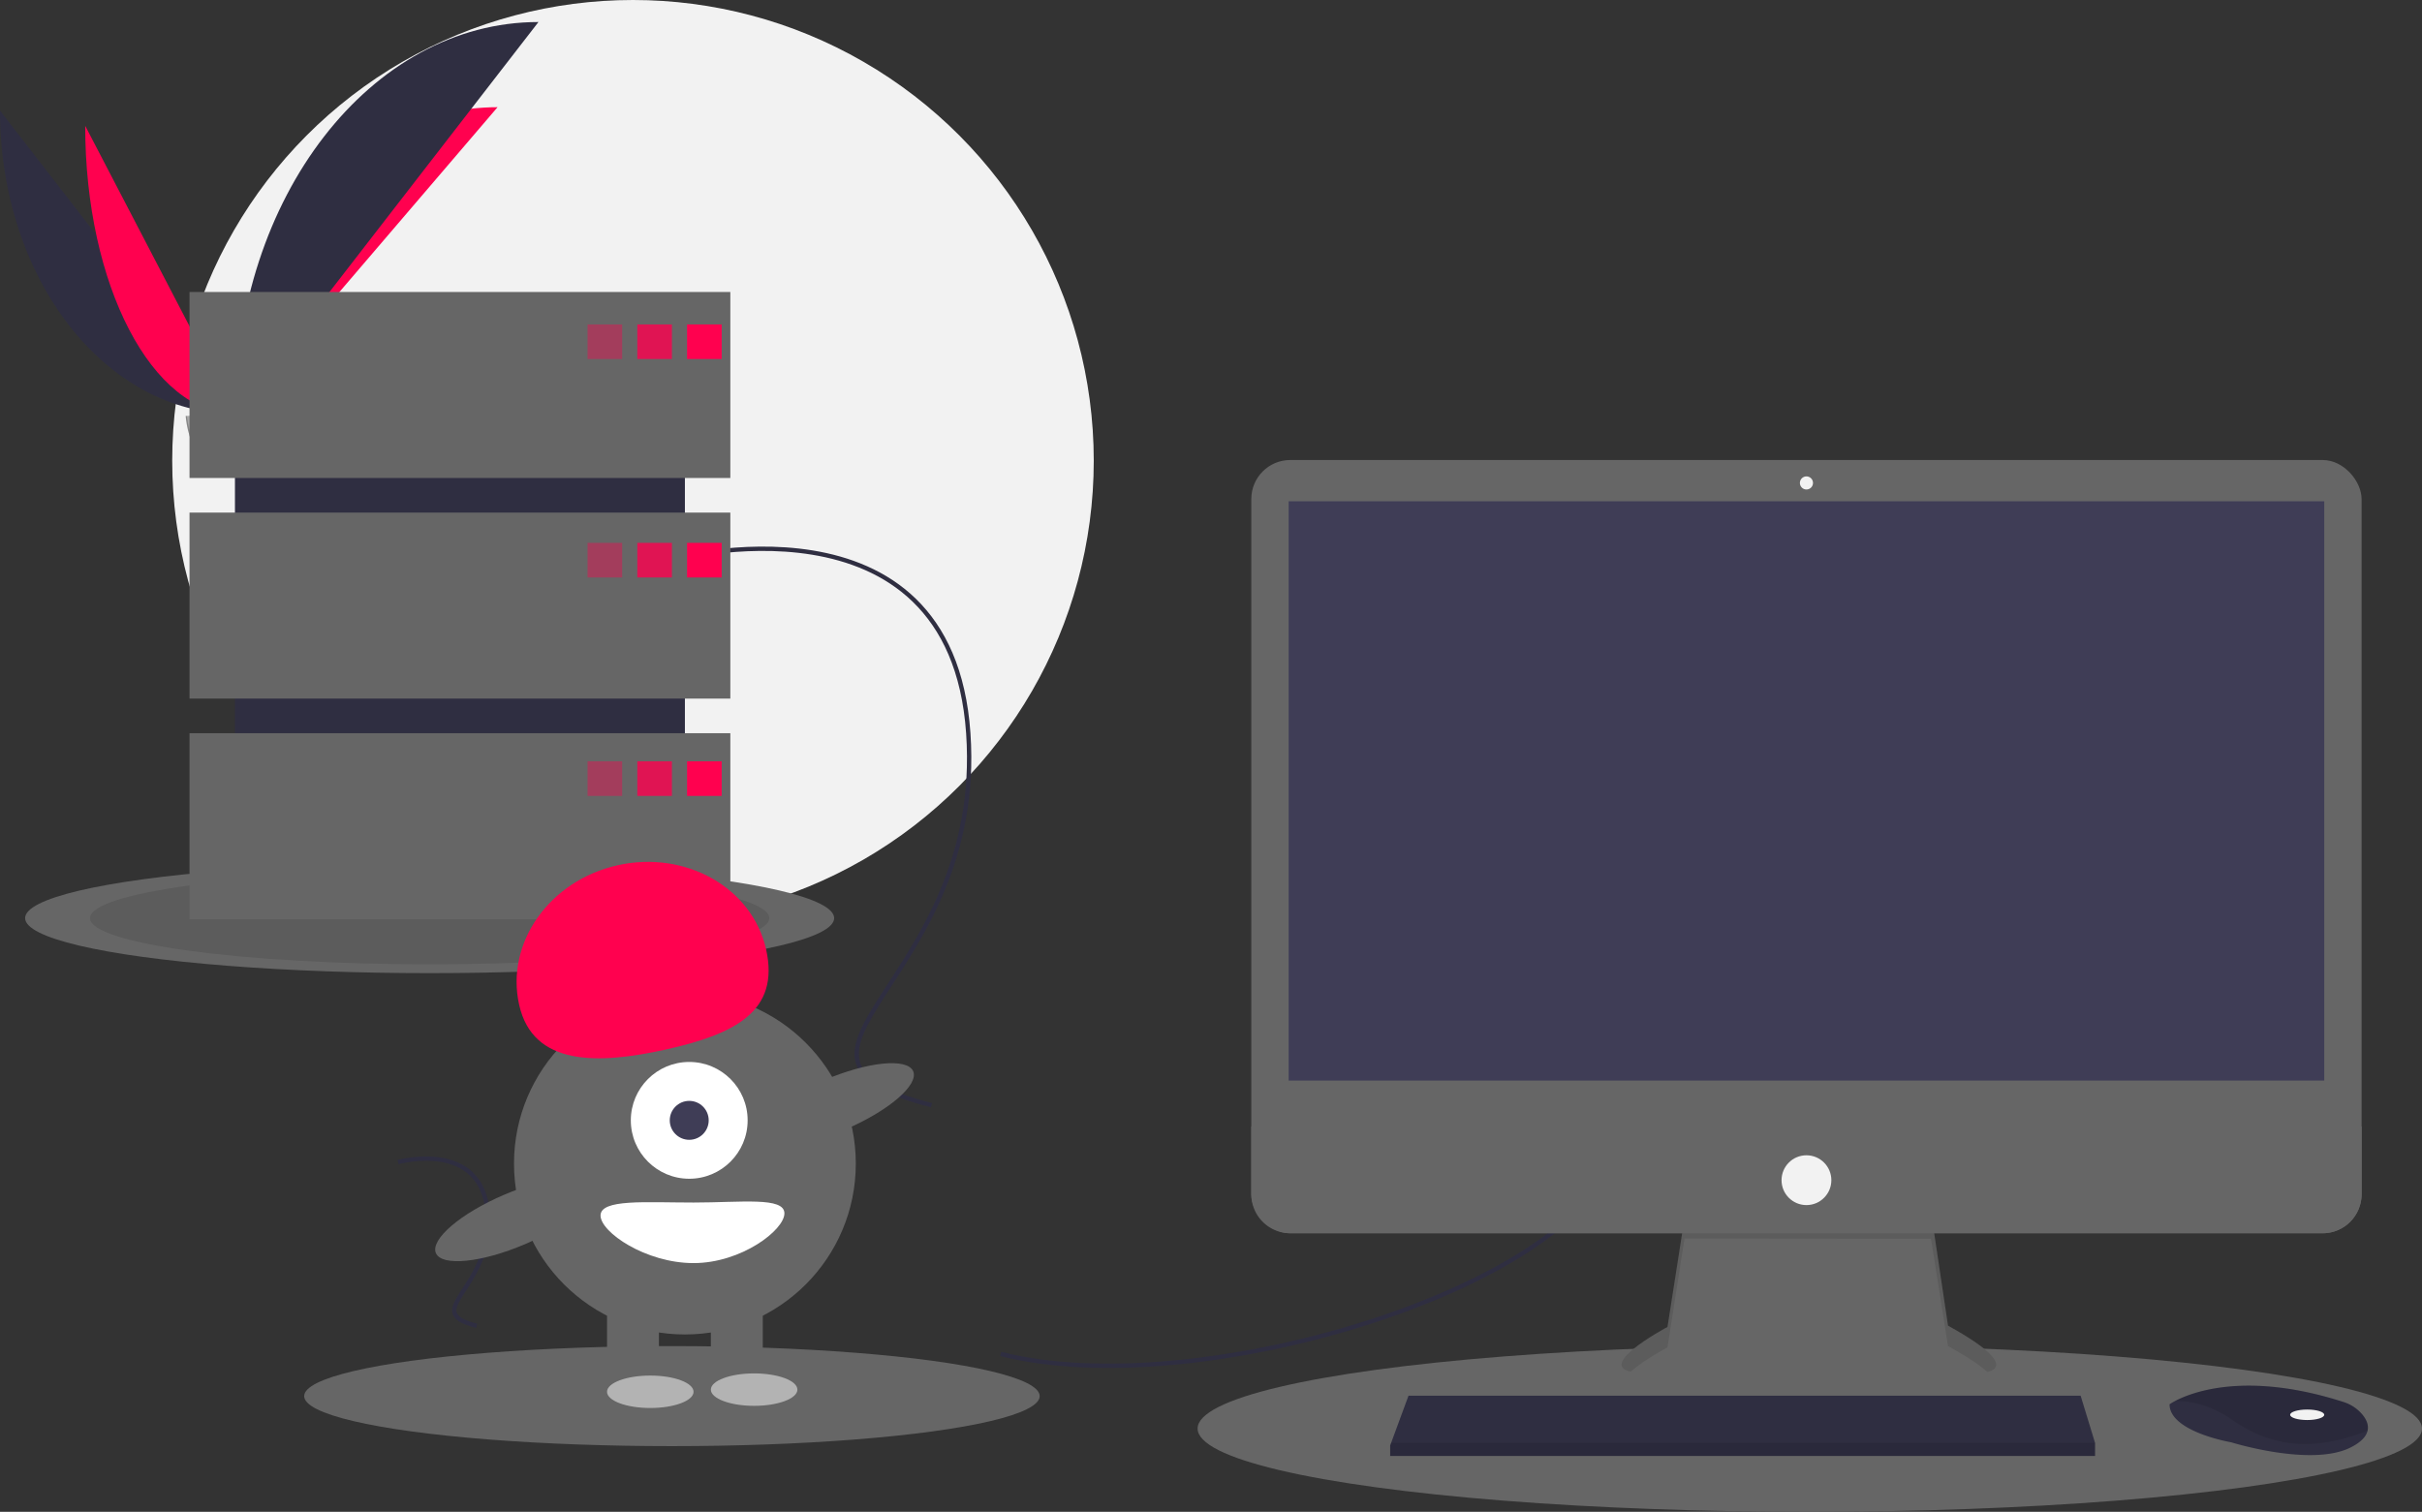 <?xml version="1.0" encoding="UTF-8" standalone="no"?>
<!-- Created with Inkscape (http://www.inkscape.org/) -->

<svg
   width="818.867mm"
   height="511.239mm"
   viewBox="0 0 818.867 511.239"
   version="1.1"
   id="svg5"
   xml:space="preserve"
   xmlns:inkscape="http://www.inkscape.org/namespaces/inkscape"
   xmlns:sodipodi="http://sodipodi.sourceforge.net/DTD/sodipodi-0.dtd"
   xmlns="http://www.w3.org/2000/svg"
   xmlns:svg="http://www.w3.org/2000/svg"><sodipodi:namedview
     id="namedview7"
     pagecolor="#ffffff"
     bordercolor="#000000"
     borderopacity="0.25"
     inkscape:showpageshadow="2"
     inkscape:pageopacity="0.0"
     inkscape:pagecheckerboard="0"
     inkscape:deskcolor="#d1d1d1"
     inkscape:document-units="mm"
     showgrid="false" /><defs
     id="defs2" /><rect
     style="fill:#333333;fill-opacity:1;stroke-width:1.063"
     id="rect8442"
     width="3852.554"
     height="2700.655"
     x="-2456.287"
     y="-1556.024"
     sodipodi:insensitive="true" /><ellipse
     cx="214.01"
     cy="155.785"
     fill="#f2f2f2"
     id="circle1737"
     rx="155.785"
     ry="155.785"
     style="stroke-width:0.731" /><path
     d="M 8.3168981e-6,37.405 C 8.3168981e-6,94.086 35.559,139.951 79.502,139.951"
     fill="#2f2e41"
     id="path1739"
     style="stroke-width:0.731" /><path
     d="m 79.502,139.951 c 0,-57.318 39.681,-103.699 88.72,-103.699"
     fill="#ff014f"
     id="path1741"
     style="stroke-width:0.731" /><path
     d="m 28.805,42.543 c 0,53.841 22.675,97.408 50.697,97.408"
     fill="#ff014f"
     id="path1743"
     style="stroke-width:0.731" /><path
     d="M 79.502,139.951 C 79.502,66.712 125.368,7.448 182.049,7.448"
     fill="#2f2e41"
     id="path1745"
     style="stroke-width:0.731" /><path
     d="m 62.777,140.674 c 0,0 11.275,-0.347 14.673,-2.767 3.398,-2.42 17.343,-5.309 18.186,-1.428 0.843,3.881 16.944,19.3 4.215,19.403 -12.729,0.103 -29.577,-1.983 -32.968,-4.049 -3.391,-2.066 -4.105,-11.159 -4.105,-11.159 z"
     fill="#a8a8a8"
     id="path1747"
     style="stroke-width:0.731" /><path
     d="m 100.078,154.531 c -12.729,0.103 -29.577,-1.983 -32.968,-4.049 -2.583,-1.573 -3.612,-7.218 -3.956,-9.823 -0.239,0.011 -0.376,0.015 -0.376,0.015 0,0 0.714,9.093 4.106,11.159 3.391,2.066 20.239,4.151 32.968,4.049 3.674,-0.03 4.944,-1.337 4.874,-3.273 -0.51,1.17 -1.912,1.9 -4.647,1.922 z"
     opacity="0.2"
     id="path1749"
     style="stroke-width:0.731" /><ellipse
     cx="145.26"
     cy="310.474"
     rx="136.769"
     ry="18.606"
     fill="#3f3d56"
     id="ellipse1751"
     style="fill:#666666;fill-opacity:1;stroke-width:0.731" /><ellipse
     cx="145.26"
     cy="310.474"
     rx="114.828"
     ry="15.621"
     opacity="0.1"
     id="ellipse1753"
     style="stroke-width:0.731" /><ellipse
     cx="611.884"
     cy="483.081"
     rx="206.982"
     ry="28.158"
     fill="#3f3d56"
     id="ellipse1755"
     style="fill:#666666;fill-opacity:1;stroke-width:0.731" /><ellipse
     cx="227.175"
     cy="472.11"
     rx="124.336"
     ry="16.915"
     fill="#3f3d56"
     id="ellipse1757"
     style="fill:#666666;fill-opacity:1;stroke-width:0.731" /><path
     d="m 338.346,457.848 c 65.825,16.822 192.355,-21.942 206.251,-65.825"
     fill="none"
     stroke="#2f2e41"
     stroke-miterlimit="10"
     stroke-width="1.463"
     id="path1759" /><path
     d="m 226.444,189.429 c 0,0 95.08,-26.33 100.931,58.511 5.851,84.841 -78.258,108.977 -12.434,125.798"
     fill="none"
     stroke="#2f2e41"
     stroke-miterlimit="10"
     stroke-width="1.463"
     id="path1761" /><path
     d="m 134.583,392.962 c 0,0 28.577,-7.914 30.336,17.586 1.759,25.499 -23.521,32.754 -3.737,37.809"
     fill="none"
     stroke="#2f2e41"
     stroke-miterlimit="10"
     stroke-width="1.463"
     id="path1763" /><path
     d="m 569.534,411.946 -5.762,36.785 c 0,0 -28.364,15.069 -8.421,15.512 19.944,0.443 113.901,0 113.901,0 0,0 18.171,0 -10.637,-15.955 l -5.762,-38.558 z"
     fill="#2f2e41"
     id="path1765"
     style="fill:#666666;fill-opacity:1;stroke-width:0.731" /><path
     d="m 551.339,463.844 c 4.529,-4.03 12.433,-8.23 12.433,-8.23 l 5.762,-36.785 83.321,0.079 5.762,36.264 c 6.718,3.721 10.879,6.573 13.314,8.761 3.7,-0.844 7.743,-3.981 -13.314,-15.644 l -5.762,-38.558 -83.321,2.216 -5.762,36.785 c 0,0 -23.835,12.664 -12.433,15.113 z"
     opacity="0.1"
     id="path1767"
     style="stroke-width:0.731" /><rect
     x="423.058"
     y="155.557"
     width="375.386"
     height="261.485"
     rx="13.198"
     fill="#2f2e41"
     id="rect1769"
     style="fill:#666666;fill-opacity:1;stroke-width:0.731" /><rect
     x="435.689"
     y="169.518"
     width="350.124"
     height="195.892"
     fill="#3f3d56"
     id="rect1771"
     style="stroke-width:0.731" /><ellipse
     cx="610.751"
     cy="163.313"
     fill="#f2f2f2"
     id="circle1773"
     rx="2.216"
     ry="2.216"
     style="stroke-width:0.731" /><path
     d="m 798.444,380.922 v 22.922 a 13.197,13.197 0 0 1 -13.198,13.198 H 436.256 a 13.197,13.197 0 0 1 -13.198,-13.198 v -22.922 z"
     fill="#2f2e41"
     id="path1775"
     style="fill:#666666;fill-opacity:1;stroke-width:0.731" /><polygon
     points="968.978,673.526 642.968,673.526 642.968,668.678 643.417,667.466 651.452,645.651 962.312,645.651 968.978,667.466 "
     fill="#2f2e41"
     id="polygon1777"
     transform="matrix(0.731,0,0,0.731,8.3168981e-6,1.8332585e-4)" /><path
     d="m 800.456,483.837 c -0.434,1.857 -2.074,3.816 -5.779,5.668 -13.296,6.648 -40.331,-1.773 -40.331,-1.773 0,0 -20.83,-3.546 -20.83,-12.853 a 16.62,16.62 0 0 1 1.826,-1.086 c 5.59,-2.957 24.124,-10.255 56.988,0.309 a 13.706,13.706 0 0 1 6.247,4.094 c 1.332,1.559 2.376,3.536 1.879,5.64 z"
     fill="#2f2e41"
     id="path1779"
     style="stroke-width:0.731" /><path
     d="m 800.456,483.837 c -16.274,6.236 -30.78,6.701 -45.667,-3.639 -7.508,-5.212 -14.329,-6.502 -19.447,-6.404 5.59,-2.957 24.124,-10.255 56.988,0.309 a 13.706,13.706 0 0 1 6.247,4.094 c 1.332,1.559 2.376,3.536 1.879,5.64 z"
     opacity="0.1"
     id="path1781"
     style="stroke-width:0.731" /><ellipse
     cx="780.051"
     cy="478.426"
     rx="5.762"
     ry="1.773"
     fill="#f2f2f2"
     id="ellipse1783"
     style="stroke-width:0.731" /><ellipse
     cx="610.751"
     cy="399.094"
     fill="#f2f2f2"
     id="circle1785"
     rx="8.421"
     ry="8.421"
     style="stroke-width:0.731" /><polygon
     points="643.417,667.466 968.978,667.466 968.978,673.526 642.968,673.526 642.968,668.678 "
     opacity="0.1"
     id="polygon1787"
     transform="matrix(0.731,0,0,0.731,8.3168981e-6,1.8332585e-4)" /><rect
     x="79.435"
     y="116.29"
     width="152.128"
     height="176.995"
     fill="#2f2e41"
     id="rect1789"
     style="stroke-width:0.731" /><rect
     x="64.076"
     y="98.737"
     width="182.847"
     height="62.899"
     fill="#3f3d56"
     id="rect1791"
     style="fill:#666666;fill-opacity:1;stroke-width:0.731" /><rect
     x="64.076"
     y="173.339"
     width="182.847"
     height="62.899"
     fill="#3f3d56"
     id="rect1793"
     style="fill:#666666;fill-opacity:1;stroke-width:0.731" /><rect
     x="64.076"
     y="247.94"
     width="182.847"
     height="62.899"
     fill="#3f3d56"
     id="rect1795"
     style="fill:#666666;fill-opacity:1;stroke-width:0.731" /><rect
     x="198.651"
     y="109.708"
     width="11.702"
     height="11.702"
     fill="#ff014f"
     opacity="0.4"
     id="rect1797"
     style="stroke-width:0.731" /><rect
     x="215.473"
     y="109.708"
     width="11.702"
     height="11.702"
     fill="#ff014f"
     opacity="0.8"
     id="rect1799"
     style="stroke-width:0.731" /><rect
     x="232.295"
     y="109.708"
     width="11.702"
     height="11.702"
     fill="#ff014f"
     id="rect1801"
     style="stroke-width:0.731" /><rect
     x="198.651"
     y="183.578"
     width="11.702"
     height="11.702"
     fill="#ff014f"
     opacity="0.4"
     id="rect1803"
     style="stroke-width:0.731" /><rect
     x="215.473"
     y="183.578"
     width="11.702"
     height="11.702"
     fill="#ff014f"
     opacity="0.8"
     id="rect1805"
     style="stroke-width:0.731" /><rect
     x="232.295"
     y="183.578"
     width="11.702"
     height="11.702"
     fill="#ff014f"
     id="rect1807"
     style="stroke-width:0.731" /><rect
     x="198.651"
     y="257.448"
     width="11.702"
     height="11.702"
     fill="#ff014f"
     opacity="0.4"
     id="rect1809"
     style="stroke-width:0.731" /><rect
     x="215.473"
     y="257.448"
     width="11.702"
     height="11.702"
     fill="#ff014f"
     opacity="0.8"
     id="rect1811"
     style="stroke-width:0.731" /><rect
     x="232.295"
     y="257.448"
     width="11.702"
     height="11.702"
     fill="#ff014f"
     id="rect1813"
     style="stroke-width:0.731" /><ellipse
     cx="231.563"
     cy="393.486"
     fill="#2f2e41"
     id="circle1815"
     rx="57.78"
     ry="57.78"
     style="fill:#666666;fill-opacity:1;stroke-width:0.731" /><rect
     x="205.234"
     y="438.832"
     width="17.553"
     height="31.45"
     fill="#2f2e41"
     id="rect1817"
     style="fill:#666666;fill-opacity:1;stroke-width:0.731" /><rect
     x="240.34"
     y="438.832"
     width="17.553"
     height="31.45"
     fill="#2f2e41"
     id="rect1819"
     style="fill:#666666;fill-opacity:1;stroke-width:0.731" /><ellipse
     cx="219.861"
     cy="470.647"
     rx="14.628"
     ry="5.485"
     fill="#2f2e41"
     id="ellipse1821"
     style="fill:#b3b3b3;stroke-width:0.731" /><ellipse
     cx="254.968"
     cy="469.916"
     rx="14.628"
     ry="5.485"
     fill="#2f2e41"
     id="ellipse1823"
     style="fill:#b3b3b3;stroke-width:0.731" /><circle
     cx="233.026"
     cy="378.858"
     fill="#ffffff"
     id="circle1825"
     style="stroke-width:0.731"
     r="19.747" /><ellipse
     cx="233.026"
     cy="378.858"
     fill="#3f3d56"
     id="circle1827"
     rx="6.582"
     ry="6.582"
     style="stroke-width:0.731" /><path
     d="m 175.515,339.753 c -4.665,-20.894 10.248,-42.006 33.31,-47.156 23.062,-5.15 45.54,7.614 50.205,28.508 4.665,20.894 -10.619,28.6 -33.681,33.75 -23.062,5.15 -45.169,5.793 -49.835,-15.101 z"
     fill="#ff014f"
     id="path1829"
     style="stroke-width:0.731" /><ellipse
     cx="112.41"
     cy="454.52"
     rx="28.89"
     ry="9.069"
     transform="rotate(-23.171)"
     fill="#2f2e41"
     id="ellipse1831"
     style="fill:#666666;fill-opacity:1;stroke-width:0.731" /><ellipse
     cx="-2.356"
     cy="447.564"
     rx="28.89"
     ry="9.069"
     transform="rotate(-23.171)"
     fill="#2f2e41"
     id="ellipse1833"
     style="fill:#666666;fill-opacity:1;stroke-width:0.731" /><path
     d="m 265.207,410.308 c 0,5.655 -14.561,16.822 -30.718,16.822 -16.157,0 -31.45,-10.435 -31.45,-16.09 0,-5.655 15.292,-4.388 31.45,-4.388 16.157,0 30.718,-1.998 30.718,3.657 z"
     fill="#ffffff"
     id="path1835"
     style="stroke-width:0.731" /></svg>
